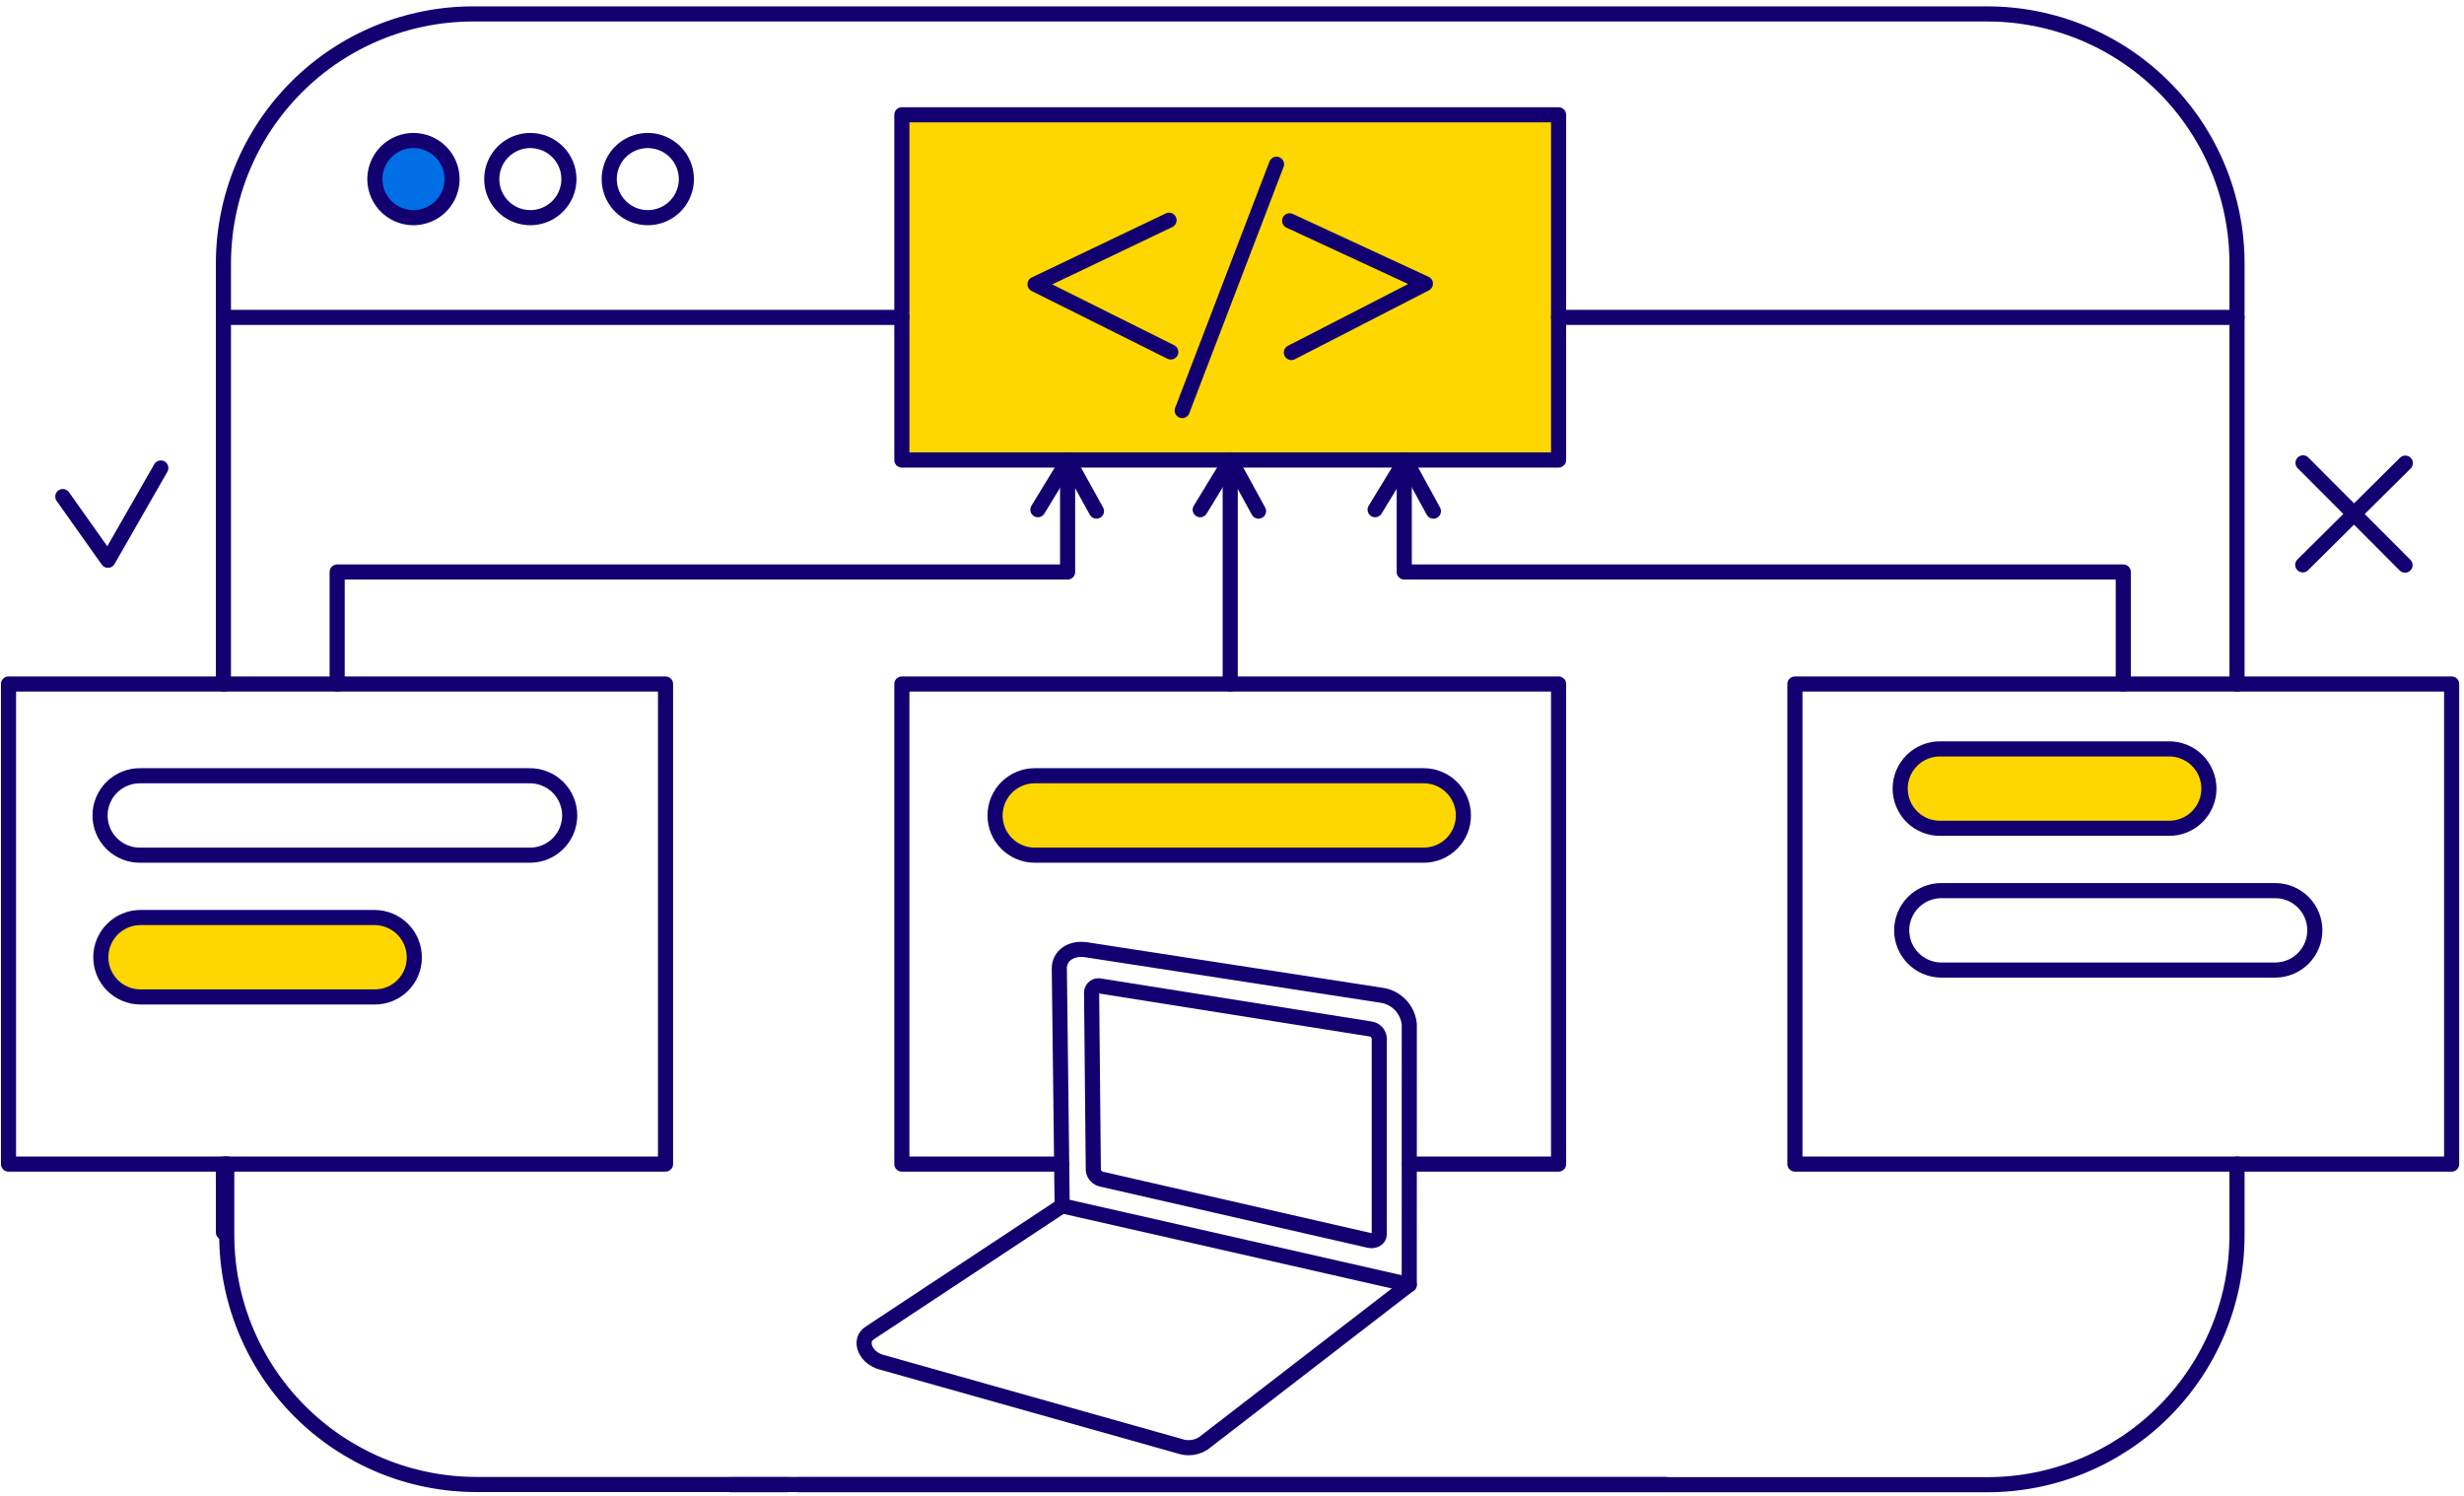 <svg width="163" height="99" viewBox="0 0 163 99" fill="none" xmlns="http://www.w3.org/2000/svg">
<path d="M103.104 30.433H59.66V7.594H103.104V30.433Z" fill="#FFD700"/>
<path d="M94.181 51.322H68.453C67.756 51.322 67.088 51.599 66.595 52.091C66.102 52.584 65.825 53.252 65.825 53.949C65.825 54.646 66.102 55.315 66.595 55.808C67.088 56.3 67.756 56.577 68.453 56.577H94.183C94.879 56.577 95.548 56.3 96.04 55.808C96.534 55.315 96.811 54.646 96.811 53.949C96.811 53.252 96.534 52.584 96.04 52.091C95.548 51.599 94.879 51.322 94.183 51.322H94.181Z" fill="#FFD700"/>
<path d="M24.78 65.957H9.278C8.581 65.957 7.913 65.681 7.42 65.187C6.927 64.695 6.651 64.026 6.651 63.329C6.651 62.632 6.927 61.964 7.42 61.471C7.913 60.978 8.581 60.702 9.278 60.702H24.78C25.477 60.702 26.146 60.978 26.639 61.471C27.131 61.964 27.408 62.632 27.408 63.329C27.408 64.026 27.131 64.695 26.639 65.187C26.146 65.681 25.477 65.957 24.78 65.957Z" fill="#FFD700"/>
<path d="M143.447 49.546H128.38C128.031 49.539 127.683 49.602 127.359 49.731C127.034 49.86 126.738 50.052 126.488 50.297C126.24 50.542 126.042 50.833 125.906 51.156C125.771 51.478 125.701 51.824 125.701 52.173C125.701 52.522 125.771 52.868 125.906 53.19C126.042 53.513 126.24 53.804 126.488 54.049C126.738 54.294 127.034 54.486 127.359 54.615C127.683 54.744 128.031 54.807 128.38 54.8H143.447C143.796 54.807 144.144 54.744 144.468 54.615C144.793 54.486 145.089 54.294 145.339 54.049C145.587 53.804 145.785 53.513 145.921 53.19C146.056 52.868 146.126 52.522 146.126 52.173C146.126 51.824 146.056 51.478 145.921 51.156C145.785 50.833 145.587 50.542 145.339 50.297C145.089 50.052 144.793 49.86 144.468 49.731C144.144 49.602 143.796 49.539 143.447 49.546Z" fill="#FFD700"/>
<path d="M29.904 11.848C29.904 12.353 29.754 12.846 29.474 13.266C29.193 13.686 28.795 14.013 28.328 14.206C27.862 14.399 27.349 14.45 26.854 14.351C26.358 14.253 25.904 14.01 25.547 13.653C25.19 13.296 24.947 12.841 24.848 12.346C24.75 11.851 24.8 11.338 24.994 10.871C25.187 10.405 25.514 10.007 25.934 9.726C26.353 9.446 26.847 9.296 27.352 9.296C28.028 9.296 28.677 9.565 29.156 10.044C29.634 10.522 29.903 11.171 29.904 11.848Z" fill="#006FE6"/>
<path d="M52.079 98.225H48.317" stroke="#120071" stroke-linecap="round" stroke-linejoin="round"/>
<path d="M52.779 98.226H131.461C133.631 98.227 135.781 97.8 137.786 96.97C139.791 96.139 141.612 94.923 143.147 93.388C144.681 91.854 145.898 90.032 146.729 88.027C147.558 86.022 147.985 83.873 147.984 81.703V77.014" stroke="#120071" stroke-linecap="round" stroke-linejoin="round"/>
<path d="M110.206 98.212H31.523C29.353 98.213 27.204 97.787 25.199 96.957C23.194 96.126 21.372 94.909 19.838 93.375C18.303 91.84 17.087 90.019 16.256 88.014C15.426 86.009 14.999 83.859 15 81.689V77" stroke="#120071" stroke-linecap="round" stroke-linejoin="round"/>
<path d="M147.984 45.253V17.444C147.985 15.274 147.559 13.125 146.728 11.12C145.898 9.116 144.681 7.294 143.147 5.76C141.611 4.225 139.791 3.008 137.786 2.178C135.781 1.348 133.631 0.921 131.461 0.922H31.303C29.133 0.921 26.984 1.348 24.979 2.178C22.974 3.008 21.152 4.225 19.618 5.76C18.083 7.294 16.866 9.116 16.036 11.12C15.206 13.125 14.779 15.274 14.78 17.444V45.253" stroke="#120071" stroke-linecap="round" stroke-linejoin="round"/>
<path d="M14.78 81.532V77.014" stroke="#120071" stroke-linecap="round" stroke-linejoin="round"/>
<path d="M103.104 20.998H147.984" stroke="#120071" stroke-linecap="round" stroke-linejoin="round"/>
<path d="M14.78 20.998H59.66" stroke="#120071" stroke-linecap="round" stroke-linejoin="round"/>
<path d="M29.904 11.848C29.904 12.353 29.754 12.846 29.474 13.266C29.193 13.686 28.795 14.013 28.328 14.206C27.862 14.399 27.349 14.45 26.854 14.351C26.358 14.253 25.904 14.01 25.547 13.653C25.19 13.296 24.947 12.841 24.848 12.346C24.75 11.851 24.8 11.338 24.994 10.871C25.187 10.405 25.514 10.007 25.934 9.726C26.353 9.446 26.847 9.296 27.352 9.296C28.028 9.296 28.677 9.565 29.156 10.044C29.634 10.522 29.903 11.171 29.904 11.848Z" stroke="#120071" stroke-linecap="round" stroke-linejoin="round"/>
<path d="M37.636 11.848C37.636 12.353 37.486 12.846 37.206 13.266C36.925 13.686 36.527 14.013 36.06 14.206C35.594 14.399 35.081 14.45 34.586 14.351C34.091 14.253 33.636 14.01 33.279 13.653C32.922 13.296 32.679 12.841 32.581 12.346C32.482 11.851 32.533 11.338 32.726 10.871C32.919 10.405 33.246 10.007 33.666 9.726C34.086 9.446 34.579 9.296 35.084 9.296C35.761 9.296 36.41 9.565 36.888 10.044C37.367 10.522 37.636 11.171 37.636 11.848Z" stroke="#120071" stroke-linecap="round" stroke-linejoin="round"/>
<path d="M45.406 11.848C45.406 12.353 45.256 12.846 44.976 13.266C44.695 13.686 44.297 14.013 43.83 14.206C43.364 14.399 42.851 14.45 42.356 14.351C41.861 14.253 41.406 14.01 41.049 13.653C40.692 13.296 40.449 12.841 40.35 12.346C40.252 11.851 40.303 11.338 40.496 10.871C40.689 10.405 41.016 10.007 41.436 9.726C41.855 9.446 42.349 9.296 42.854 9.296C43.53 9.296 44.179 9.565 44.658 10.044C45.137 10.522 45.406 11.171 45.406 11.848Z" stroke="#120071" stroke-linecap="round" stroke-linejoin="round"/>
<path d="M93.228 67.77C93.183 67.285 92.974 66.83 92.635 66.48C92.297 66.129 91.849 65.903 91.367 65.841L71.854 62.835C70.852 62.684 70.063 63.233 70.077 64.084L70.266 79.775L57.543 88.183C56.787 88.656 57.221 89.809 58.28 90.112L78.055 95.684C78.315 95.772 78.591 95.8 78.864 95.763C79.136 95.728 79.396 95.629 79.624 95.476L93.225 84.984L93.228 67.77Z" stroke="#120071" stroke-linecap="round" stroke-linejoin="round"/>
<path d="M93.225 84.992L70.266 79.775" stroke="#120071" stroke-linecap="round" stroke-linejoin="round"/>
<path d="M90.57 82.061C90.91 82.138 91.242 81.967 91.242 81.663V68.695C91.231 68.538 91.165 68.389 91.056 68.275C90.947 68.161 90.802 68.09 90.644 68.072L72.798 65.236C72.732 65.216 72.662 65.212 72.594 65.224C72.525 65.235 72.461 65.262 72.404 65.302C72.348 65.341 72.301 65.394 72.268 65.455C72.235 65.515 72.216 65.583 72.212 65.652L72.326 77.412C72.343 77.56 72.407 77.699 72.509 77.808C72.611 77.917 72.746 77.99 72.893 78.017L90.57 82.061Z" stroke="#120071" stroke-linecap="round" stroke-linejoin="round"/>
<path d="M44.026 77.014H0.563V45.253H44.026V77.014Z" stroke="#120071" stroke-linecap="round" stroke-linejoin="round"/>
<path d="M70.228 77.014H59.66V45.253H103.104V77.014H93.254" stroke="#120071" stroke-linecap="round" stroke-linejoin="round"/>
<path d="M162.182 77.014H118.738V45.253H162.182V77.014Z" stroke="#120071" stroke-linecap="round" stroke-linejoin="round"/>
<path d="M103.104 30.433H59.66V7.594H103.104V30.433Z" stroke="#120071" stroke-linecap="round" stroke-linejoin="round"/>
<path d="M81.382 30.433V45.253" stroke="#120071" stroke-linecap="round" stroke-linejoin="round"/>
<path d="M92.895 30.433V37.843H140.46V45.253" stroke="#120071" stroke-linecap="round" stroke-linejoin="round"/>
<path d="M70.625 30.433V37.843H22.304V45.253" stroke="#120071" stroke-linecap="round" stroke-linejoin="round"/>
<path d="M77.45 23.286L68.47 18.806L77.336 14.57" stroke="#120071" stroke-linecap="round" stroke-linejoin="round"/>
<path d="M85.428 23.323L94.294 18.767L85.314 14.608" stroke="#120071" stroke-linecap="round" stroke-linejoin="round"/>
<path d="M84.445 10.866L78.206 27.161" stroke="#120071" stroke-linecap="round" stroke-linejoin="round"/>
<path d="M35.008 56.577C35.357 56.584 35.705 56.521 36.029 56.392C36.354 56.263 36.65 56.071 36.899 55.826C37.149 55.581 37.347 55.29 37.482 54.968C37.617 54.645 37.687 54.3 37.687 53.95C37.687 53.601 37.617 53.255 37.482 52.933C37.347 52.611 37.149 52.319 36.899 52.074C36.65 51.829 36.354 51.637 36.029 51.508C35.705 51.379 35.357 51.316 35.008 51.323H9.297C8.948 51.316 8.601 51.379 8.276 51.508C7.951 51.637 7.656 51.829 7.406 52.074C7.157 52.319 6.959 52.611 6.823 52.933C6.688 53.255 6.618 53.601 6.618 53.95C6.618 54.3 6.688 54.645 6.823 54.968C6.959 55.29 7.157 55.581 7.406 55.826C7.656 56.071 7.951 56.263 8.276 56.392C8.601 56.521 8.948 56.584 9.297 56.577H35.008Z" stroke="#120071" stroke-linecap="round" stroke-linejoin="round"/>
<path d="M94.181 51.322C94.877 51.322 95.546 51.599 96.038 52.092C96.532 52.584 96.808 53.253 96.808 53.95C96.808 54.647 96.532 55.315 96.038 55.808C95.546 56.3 94.877 56.577 94.181 56.577H68.453C67.756 56.577 67.088 56.3 66.595 55.808C66.102 55.315 65.825 54.647 65.825 53.95C65.825 53.253 66.102 52.584 66.595 52.092C67.088 51.599 67.756 51.322 68.453 51.322H94.181Z" stroke="#120071" stroke-linecap="round" stroke-linejoin="round"/>
<path d="M24.78 60.702C25.48 60.704 26.149 60.984 26.642 61.48C27.135 61.976 27.41 62.647 27.408 63.346C27.409 63.691 27.341 64.032 27.209 64.35C27.076 64.668 26.883 64.956 26.638 65.199C26.394 65.442 26.104 65.634 25.785 65.764C25.466 65.894 25.125 65.96 24.78 65.957H9.297C8.6 65.957 7.932 65.681 7.439 65.188C6.946 64.695 6.669 64.026 6.669 63.33C6.669 62.633 6.946 61.964 7.439 61.471C7.932 60.978 8.6 60.702 9.297 60.702H24.78Z" stroke="#120071" stroke-linecap="round" stroke-linejoin="round"/>
<path d="M143.447 49.546C143.796 49.539 144.144 49.602 144.468 49.731C144.793 49.86 145.089 50.052 145.339 50.297C145.587 50.542 145.785 50.833 145.921 51.156C146.056 51.478 146.126 51.824 146.126 52.173C146.126 52.522 146.056 52.868 145.921 53.19C145.785 53.513 145.587 53.804 145.339 54.049C145.089 54.294 144.793 54.486 144.468 54.615C144.144 54.744 143.796 54.807 143.447 54.8H128.38C128.031 54.807 127.683 54.744 127.359 54.615C127.034 54.486 126.738 54.294 126.488 54.049C126.24 53.804 126.042 53.513 125.906 53.19C125.771 52.868 125.701 52.522 125.701 52.173C125.701 51.824 125.771 51.478 125.906 51.156C126.042 50.833 126.24 50.542 126.488 50.297C126.738 50.052 127.034 49.86 127.359 49.731C127.683 49.602 128.031 49.539 128.38 49.546H143.447Z" stroke="#120071" stroke-linecap="round" stroke-linejoin="round"/>
<path d="M150.555 58.922C151.244 58.935 151.899 59.218 152.381 59.709C152.863 60.201 153.133 60.861 153.133 61.55C153.133 62.238 152.863 62.899 152.381 63.391C151.899 63.882 151.244 64.165 150.555 64.178H128.38C127.691 64.165 127.037 63.882 126.554 63.391C126.072 62.899 125.802 62.238 125.802 61.55C125.802 60.861 126.072 60.201 126.554 59.709C127.037 59.218 127.691 58.935 128.38 58.922H150.555Z" stroke="#120071" stroke-linecap="round" stroke-linejoin="round"/>
<path d="M68.659 33.721L70.663 30.433L72.534 33.816" stroke="#120071" stroke-linecap="round" stroke-linejoin="round"/>
<path d="M79.397 33.721L81.401 30.433L83.254 33.816" stroke="#120071" stroke-linecap="round" stroke-linejoin="round"/>
<path d="M90.967 33.721L92.971 30.433L94.823 33.816" stroke="#120071" stroke-linecap="round" stroke-linejoin="round"/>
<path d="M159.119 30.64L152.332 37.37" stroke="#120071" stroke-linecap="round" stroke-linejoin="round"/>
<path d="M159.1 37.389L152.351 30.622" stroke="#120071" stroke-linecap="round" stroke-linejoin="round"/>
<path d="M4.155 32.852L7.142 37.067L10.639 30.961" stroke="#120071" stroke-linecap="round" stroke-linejoin="round"/>
</svg>
